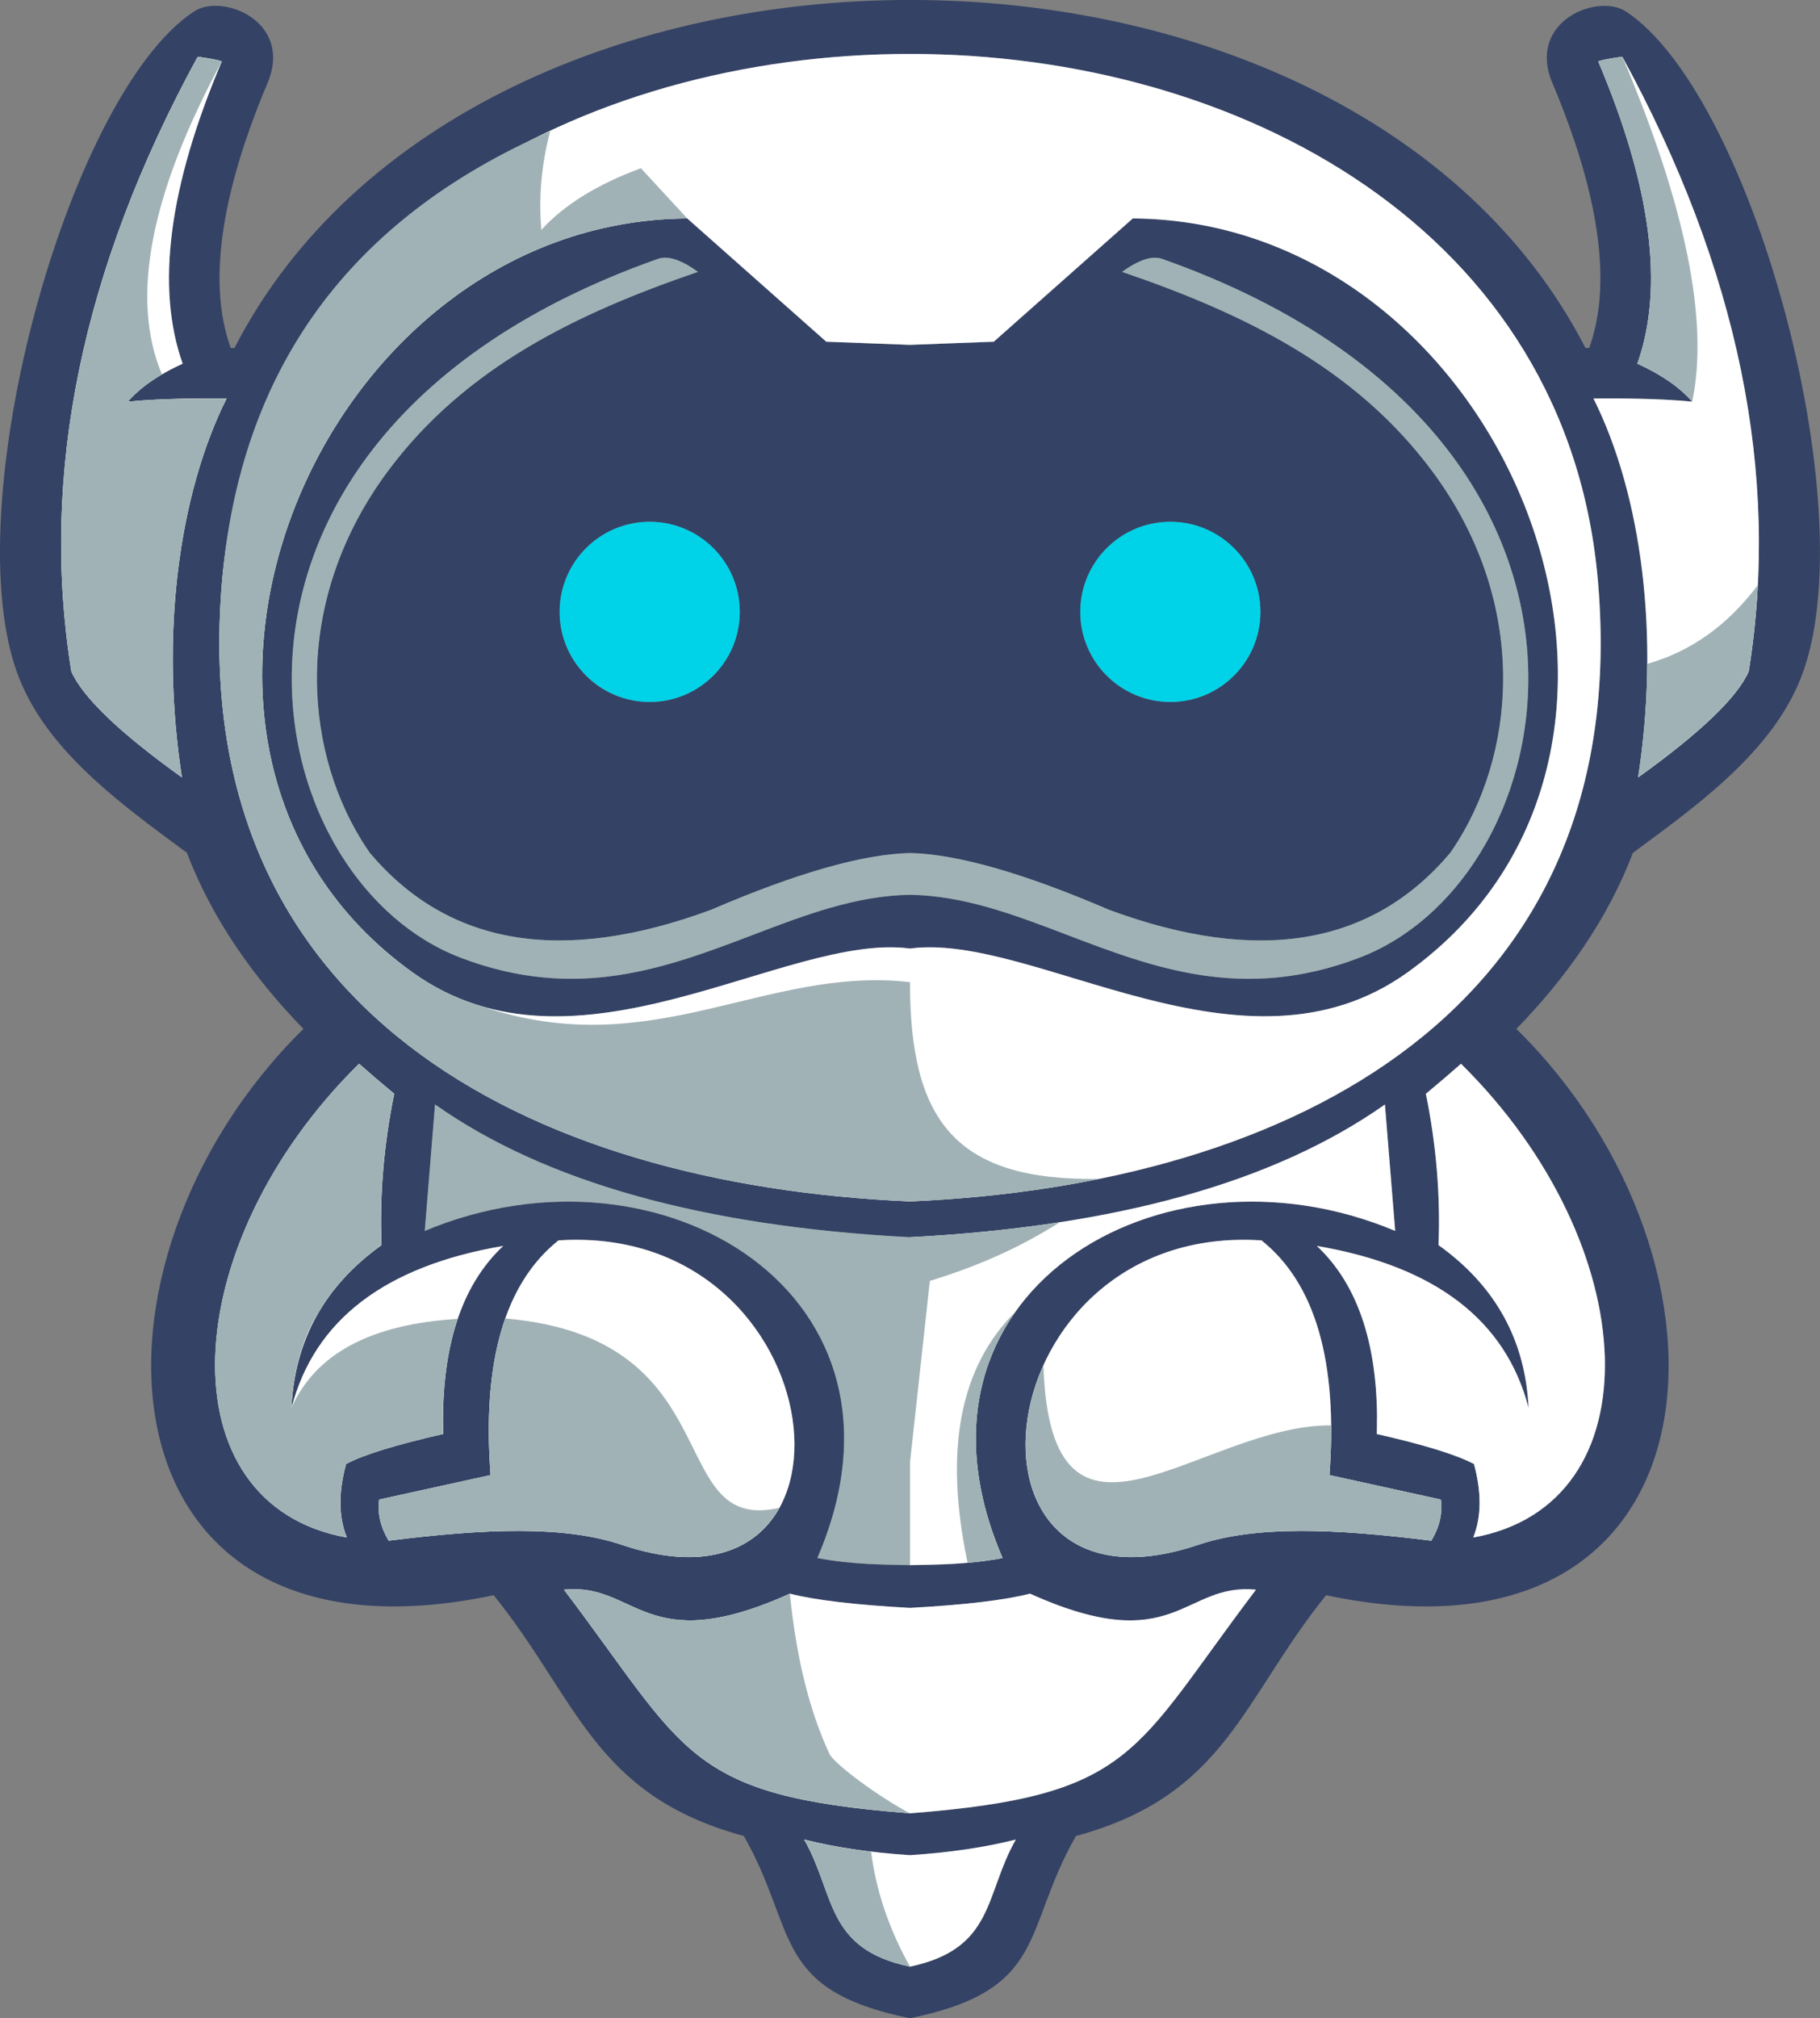<?xml version="1.0" encoding="UTF-8"?>
<svg id="Layer_2" data-name="Layer 2" xmlns="http://www.w3.org/2000/svg" viewBox="0 0 312.23 346.11">
  <rect x="0" y="0" width="312.23" height="346.11" fill="#808080" stroke="none"/>
  <defs>
    <style>
      .cls-1 {
        fill: #00d3e8;
      }

      .cls-1, .cls-2, .cls-3, .cls-4 {
        fill-rule: evenodd;
      }

      .cls-2 {
        fill: #a1b2b6;
      }

      .cls-3 {
        fill: #fff;
      }

      .cls-4 {
        fill: #344265;
      }
    </style>
  </defs>
  <g id="object">
    <g>
      <path class="cls-4" d="M32.09,146.26c-10.5-7.75-22.86-16.55-28.23-28.61C-8.61,90.24,11.21,16.51,33.28,1.97c4.79-3.16,16.81,1.56,12.75,11.95-5.49,12.95-11.48,31.58-6.52,45.55l.07,.2h.65c40.91-79.57,190.85-79.57,231.76,0h.65s.07-.2,.07-.2c4.96-13.97-1.03-32.61-6.52-45.55-4.06-10.39,7.95-15.1,12.75-11.95,22.07,14.54,41.89,88.27,29.42,115.68-5.37,12.06-17.72,20.86-28.23,28.61-4.32,11.37-11.51,21.49-19.99,30.19,40.88,40.16,36.51,111.68-32.64,97.12-14.43,17.86-17.14,34.31-42.91,41.29-9.29,16.25-4.65,26.37-28.49,31.26-23.84-4.89-19.2-15.01-28.49-31.26-25.77-6.98-28.48-23.42-42.91-41.29-69.15,14.56-73.53-56.96-32.64-97.12-8.47-8.7-15.66-18.82-19.99-30.19h0Zm124.03,7.2c-9.24,.13-17.97,3.45-26.86,6.84-14.93,5.68-30.32,11.54-50.23,3.95-8.35-3.18-15.56-9.58-20.7-17.92-5.51-8.95-8.65-20.15-8.24-32.03,.4-11.86,4.33-24.39,12.92-35.99,9.88-13.35,25.95-25.48,49.96-33.94,1.68-.53,3.94,.22,6.77,2.26-20.6,7.04-39.95,16.29-53.26,34.26-8.03,10.85-11.7,22.53-12.08,33.55-.37,11.01,2.52,21.37,7.6,29.63,.47,.76,.96,1.5,1.46,2.22,13.46,15.92,32.95,19.17,58.48,9.76,14.7-6.32,26.09-9.57,34.18-9.75,8.09,.18,19.48,3.43,34.18,9.75,25.53,9.41,45.02,6.16,58.48-9.76,.5-.72,.99-1.46,1.46-2.22,5.08-8.25,7.97-18.62,7.6-29.63-.38-11.03-4.04-22.7-12.08-33.55-13.3-17.97-32.65-27.22-53.26-34.26,2.83-2.04,5.09-2.79,6.77-2.26,24,8.46,40.07,20.59,49.96,33.94,8.59,11.61,12.52,24.14,12.92,35.99,.4,11.88-2.73,23.08-8.24,32.03-5.13,8.34-12.34,14.73-20.7,17.92-19.92,7.6-35.3,1.74-50.23-3.95-8.89-3.39-17.62-6.71-26.86-6.84h0Zm0-94.31c-9.58-.36-14.37-.54-14.37-.54-15.9-14.09-23.85-21.14-23.85-21.14-64.24,.44-100.54,91.01-47.13,129.3,24.55,17.61,54.94-.77,76.47-3.88,3.16-.45,6.14-.58,8.87-.22,3.53-.47,7.45-.13,11.67,.69,21.31,4.13,50.17,20.26,73.68,3.4,53.4-38.3,17.11-128.86-47.13-129.3,0,0-7.95,7.05-23.85,21.14,0,0-4.79,.18-14.37,.54h0Zm44.66,30.34c-8.53,0-15.45,6.92-15.45,15.45s6.92,15.45,15.45,15.45,15.45-6.92,15.45-15.45-6.92-15.45-15.45-15.45h0Zm-89.32,0c8.53,0,15.45,6.92,15.45,15.45s-6.92,15.45-15.45,15.45-15.45-6.92-15.45-15.45,6.92-15.45,15.45-15.45h0Zm-73.37,10.33c-6.22,73.16,52.22,103.39,118.03,106.23,65.82-2.84,124.25-33.07,118.03-106.23-10.26-120.74-225.81-120.74-236.06,0h0Zm118.03,112.38c-35.44-1.86-62.59-9.45-81.48-22.77-1.17,14.45-1.76,21.68-1.76,21.68,40.53-17.01,86.83,11.04,67.35,56.1,6.12,1.16,11.59,1.12,15.89,1.22,4.3-.1,9.77-.06,15.89-1.22-19.48-45.06,26.82-73.11,67.35-56.1,0,0-.59-7.23-1.76-21.68-18.88,13.32-46.04,20.91-81.48,22.77h0Zm0,63.56c-9.35-.51-16.21-1.32-20.6-2.44-24.98,11.28-26.24-1.96-38.76-.68,21.12,27.84,20.71,35.34,59.36,38.35,38.64-3.01,38.23-10.51,59.36-38.35-12.51-1.28-13.78,11.96-38.76,.68-4.39,1.12-11.25,1.93-20.6,2.44h0Zm0,42.42c-6.82-.45-12.87-1.34-18.16-2.68,5.39,9.42,3.58,18.72,18.16,21.79,14.58-3.07,12.77-12.37,18.16-21.79-5.29,1.34-11.34,2.23-18.16,2.68h0ZM290.31,68.88c-6.09-.61-13.95-.56-16.94-.54,8.28,16.59,11.42,40.74,7.66,64.98,10.66-7.64,16.99-13.7,18.97-18.16,5.44-33.83-1.78-68.97-21.68-105.43-2.37,.33-3.75,.61-4.13,.81,9.11,21.48,11.35,38.76,6.71,51.83,4.08,1.84,7.21,4.01,9.42,6.51h0Zm-73.88,143.84c9.23,7.38,13.12,20.8,11.65,40.25,12.74,2.8,19.11,4.2,19.11,4.2,.32,2.35-.22,4.7-1.63,7.05-16.48-2.06-30.05-2.64-40,.71-44.56,15.01-37.13-55.32,10.87-52.21h0Zm36.45,38.35c1.33,4.9,1.28,9.11-.13,12.6,31.33-5.61,29.55-50.03-2.1-81.24-1.7,1.51-3.71,3.22-6.03,5.15,1.79,8.77,2.51,17.42,2.17,25.95,9.76,6.98,14.91,16.29,15.45,27.92-3.91-15.06-16.02-24.32-36.32-27.78,7.27,6.82,10.7,17.58,10.3,32.25,8.15,1.85,13.7,3.57,16.67,5.15h0ZM21.93,68.88c6.09-.61,13.95-.56,16.94-.54-8.28,16.59-11.42,40.74-7.66,64.98-10.66-7.64-16.99-13.7-18.97-18.16-5.44-33.83,1.78-68.97,21.68-105.43,2.37,.33,3.75,.61,4.13,.81-9.11,21.48-11.35,38.76-6.71,51.83-4.07,1.84-7.21,4.01-9.42,6.51h0ZM95.81,212.72c-9.23,7.38-13.12,20.8-11.65,40.25-12.74,2.8-19.11,4.2-19.11,4.2-.32,2.35,.22,4.7,1.63,7.05,16.48-2.06,30.05-2.64,40,.71,44.56,15.01,37.13-55.32-10.87-52.21h0Zm-36.45,38.35c-1.33,4.9-1.28,9.11,.13,12.6-31.33-5.61-29.55-50.03,2.1-81.24,1.7,1.51,3.71,3.22,6.03,5.15-1.79,8.77-2.51,17.42-2.17,25.95-9.76,6.98-14.91,16.29-15.45,27.92,3.91-15.06,16.02-24.32,36.32-27.78-7.27,6.82-10.7,17.58-10.3,32.25-8.15,1.85-13.7,3.57-16.67,5.15h0Z"/>
      <path class="cls-1" d="M111.46,89.48c8.53,0,15.45,6.92,15.45,15.45s-6.92,15.45-15.45,15.45-15.45-6.92-15.45-15.45,6.92-15.45,15.45-15.45h0Zm89.32,0c-8.53,0-15.45,6.92-15.45,15.45s6.92,15.45,15.45,15.45,15.45-6.92,15.45-15.45-6.92-15.45-15.45-15.45h0Z"/>
      <path class="cls-3" d="M156.12,162.67c-21.35-2.86-57.19,24.29-85.35,4.09C17.36,128.46,53.66,37.9,117.9,37.46c0,0,7.95,7.05,23.85,21.14,0,0,4.79,.18,14.37,.54,9.58-.36,14.37-.54,14.37-.54,15.9-14.09,23.85-21.14,23.85-21.14,64.24,.44,100.54,91.01,47.13,129.3-28.16,20.19-64-6.96-85.35-4.09h0ZM21.93,68.88c6.09-.61,13.95-.56,16.94-.54-8.28,16.59-11.42,40.74-7.66,64.98-10.66-7.64-16.99-13.7-18.97-18.16-5.44-33.83,1.78-68.97,21.68-105.43,2.37,.33,3.75,.61,4.13,.81-9.11,21.48-11.35,38.76-6.71,51.83-4.07,1.84-7.21,4.01-9.42,6.51h0ZM216.42,212.72c9.23,7.38,13.12,20.8,11.65,40.25,12.74,2.8,19.11,4.2,19.11,4.2,.32,2.35-.22,4.7-1.63,7.05-16.48-2.06-30.05-2.64-40,.71-44.56,15.01-37.13-55.32,10.87-52.21h0Zm-60.31,55.7v-56.24c35.44-1.86,62.59-9.45,81.48-22.77,1.17,14.45,1.76,21.68,1.76,21.68-40.53-17.01-86.83,11.04-67.35,56.1-6.12,1.16-11.59,1.12-15.89,1.22h0Zm-60.3-55.7c-9.23,7.38-13.12,20.8-11.65,40.25-12.74,2.8-19.11,4.2-19.11,4.2-.32,2.35,.22,4.7,1.63,7.05,16.48-2.06,30.05-2.64,40,.71,44.56,15.01,37.13-55.32-10.87-52.21h0Zm60.3,98.25c-38.64-3.01-38.23-10.51-59.36-38.35,12.51-1.28,13.78,11.96,38.76,.68,4.39,1.12,11.25,1.93,20.6,2.44,9.35-.51,16.21-1.32,20.6-2.44,24.98,11.28,26.24-1.96,38.76-.68-21.12,27.84-20.71,35.34-59.36,38.35h0Zm0,26.29c14.58-3.07,12.77-12.37,18.16-21.79-5.29,1.34-11.34,2.23-18.16,2.68v19.11h0ZM290.31,68.88c-6.09-.61-13.95-.56-16.94-.54,8.28,16.59,11.42,40.74,7.66,64.98,10.66-7.64,16.99-13.7,18.97-18.16,5.44-33.83-1.78-68.97-21.68-105.43-2.37,.33-3.75,.61-4.13,.81,9.11,21.48,11.35,38.76,6.71,51.83,4.08,1.84,7.21,4.01,9.42,6.51h0ZM38.09,99.8c-6.22,73.16,52.22,103.39,118.03,106.23,65.82-2.84,124.25-33.07,118.03-106.23-10.26-120.74-225.81-120.74-236.06,0h0Zm21.27,151.27c2.96-1.58,8.52-3.3,16.67-5.15-.4-14.68,3.03-25.43,10.3-32.25-20.3,3.46-32.4,12.72-36.32,27.78,.54-11.63,5.69-20.94,15.45-27.92-.35-8.54,.38-17.19,2.17-25.95-2.32-1.93-4.33-3.64-6.03-5.15-31.65,31.21-33.43,75.63-2.1,81.24-1.42-3.5-1.46-7.7-.13-12.6h0Z"/>
      <path class="cls-3" d="M156.12,337.26c-14.58-3.07-12.77-12.37-18.16-21.79,5.29,1.34,11.34,2.23,18.16,2.68v19.11h0Z"/>
      <path class="cls-2" d="M174.19,224.99c-7.52,10.65-9.53,25.22-2.19,42.21-2.08,.39-4.09,.65-6,.82-4.08-19.26-1.35-33.6,8.19-43.04h0Zm-18.08,112.28c-14.58-3.07-12.77-12.37-18.16-21.79,3.49,.89,7.32,1.58,11.49,2.07,.84,6.67,3.06,13.24,6.67,19.72h0ZM66.48,80.88c-8.03,10.85-11.7,22.53-12.08,33.55-.37,11.01,2.52,21.37,7.6,29.63,.47,.76,.96,1.5,1.46,2.22,13.46,15.92,32.95,19.17,58.48,9.76,14.7-6.32,26.09-9.57,34.18-9.75,8.09,.18,19.48,3.43,34.18,9.75,25.53,9.41,45.02,6.16,58.48-9.76,.5-.72,.99-1.46,1.46-2.22,5.08-8.25,7.97-18.62,7.6-29.63-.38-11.03-4.04-22.7-12.08-33.55-13.3-17.97-32.65-27.22-53.26-34.26,2.83-2.04,5.09-2.79,6.77-2.26,24,8.46,40.07,20.59,49.96,33.94,8.59,11.61,12.52,24.14,12.92,35.99,.4,11.88-2.73,23.08-8.24,32.03-5.13,8.34-12.34,14.73-20.7,17.92-19.92,7.6-35.3,1.74-50.23-3.95-8.89-3.39-17.62-6.71-26.86-6.84-9.24,.13-17.97,3.45-26.86,6.84-14.93,5.68-30.32,11.54-50.23,3.95-8.35-3.18-15.56-9.58-20.7-17.92-5.51-8.95-8.65-20.15-8.24-32.03,.4-11.86,4.33-24.39,12.92-35.99,9.88-13.35,25.95-25.48,49.96-33.94,1.68-.53,3.94,.22,6.77,2.26-20.6,7.04-39.95,16.29-53.26,34.26h0Zm89.64,87.55c-24.96-2.85-44.18,14.12-73.52,4.13h-.02c-4.04-1.2-7.99-3.06-11.8-5.8C17.36,128.46,53.66,37.9,117.9,37.46c-5.3-5.74-7.95-8.61-7.95-8.61-7.48,2.76-13.17,6.28-17.08,10.57-.48-5.6,.02-11.24,1.51-16.91-34.43,15.02-53.2,40.78-56.3,77.3-6.22,73.16,52.22,103.39,118.03,106.23,11.14-.48,22.06-1.75,32.5-3.87-24.78,.41-32.5-10.04-32.5-33.74h0ZM21.93,68.88c6.09-.61,13.95-.56,16.94-.54-8.28,16.59-11.42,40.74-7.66,64.98-10.66-7.64-16.99-13.7-18.97-18.16-5.44-33.83,1.78-68.97,21.68-105.43,2.37,.33,3.75,.61,4.13,.81-12.3,22.77-15.73,40.66-10.27,53.67-2.39,1.4-4.34,2.96-5.85,4.67h0ZM278.31,9.72c-2.37,.33-3.75,.61-4.13,.81,9.11,21.48,11.35,38.76,6.71,51.83,4.08,1.84,7.21,4.01,9.42,6.51,2.88-13.81-1.12-33.52-11.99-59.15h0Zm4.28,104.13c-.04,6.38-.56,12.92-1.57,19.46,10.66-7.64,16.99-13.7,18.97-18.16,.79-4.91,1.31-9.84,1.57-14.8-5.19,6.9-11.52,11.4-18.97,13.5h0Zm-54.22,130.59c.03,2.7-.07,5.54-.29,8.53,12.74,2.8,19.11,4.2,19.11,4.2,.32,2.35-.22,4.7-1.63,7.05-16.48-2.06-30.05-2.64-40,.71-26.69,8.99-34.72-12.64-26.56-30.76,1.27,38.08,27.05,10.14,49.37,10.27h0Zm24.5,6.63c1.33,4.9,1.28,9.11-.13,12.6,10.96-1.96,17.87-8.68,20.86-17.92-7.27,7.91-25.68-3.36-37.37-2.56,0,.9,0,1.81-.03,2.74,8.15,1.85,13.7,3.57,16.67,5.15h0Zm-96.76,17.35v-17.58s1.14-10.39,3.41-31.17c8.92-2.74,15.78-5.95,22.31-10.07-8.02,1.24-16.6,2.1-25.72,2.57-35.44-1.86-62.59-9.45-81.48-22.77-1.17,14.45-1.76,21.68-1.76,21.68,40.53-17.01,86.83,11.04,67.35,56.1,6.12,1.16,11.59,1.12,15.89,1.22h0Zm-96.76-17.35c-1.33,4.9-1.28,9.11,.13,12.6-31.33-5.61-29.55-50.03,2.1-81.24,1.7,1.51,3.71,3.22,6.03,5.15-1.79,8.77-2.51,17.42-2.17,25.95-4.72,3.38-8.37,7.3-10.93,11.77-1.95,3.16-3.28,6.91-3.99,11.25-.27,1.58-.44,3.22-.52,4.9,4.09-9.27,13.59-14.36,28.51-15.27h0c-1.87,5.52-2.7,12.09-2.49,19.74-8.15,1.85-13.7,3.57-16.67,5.15h0Zm27.33-24.97c-2.5,7.09-3.34,16.04-2.53,26.87-12.74,2.8-19.11,4.2-19.11,4.2-.32,2.35,.22,4.7,1.63,7.05,16.48-2.06,30.05-2.64,40,.71,14.09,4.74,22.97,.95,27.03-6.34-20.02,4.54-7.83-29.13-47.02-32.48h0Zm69.43,84.87c-38.64-3.01-38.23-10.51-59.36-38.35,12.51-1.28,13.78,11.96,38.76,.68,1.1,11.06,3.39,20.28,6.88,27.67,1.29,1.92,8.23,7.08,13.71,10.01h0Z"/>
      <path class="cls-3" d="M252.87,251.07c1.33,4.9,1.28,9.1-.13,12.6,31.33-5.61,29.55-50.03-2.1-81.24-1.7,1.51-3.71,3.22-6.03,5.15,1.79,8.77,2.51,17.42,2.17,25.95,9.76,6.98,14.91,16.29,15.45,27.92-3.91-15.06-16.02-24.32-36.32-27.78,7.27,6.83,10.7,17.58,10.3,32.25,8.15,1.85,13.7,3.57,16.67,5.15h0Z"/>
    </g>
  </g>
</svg>